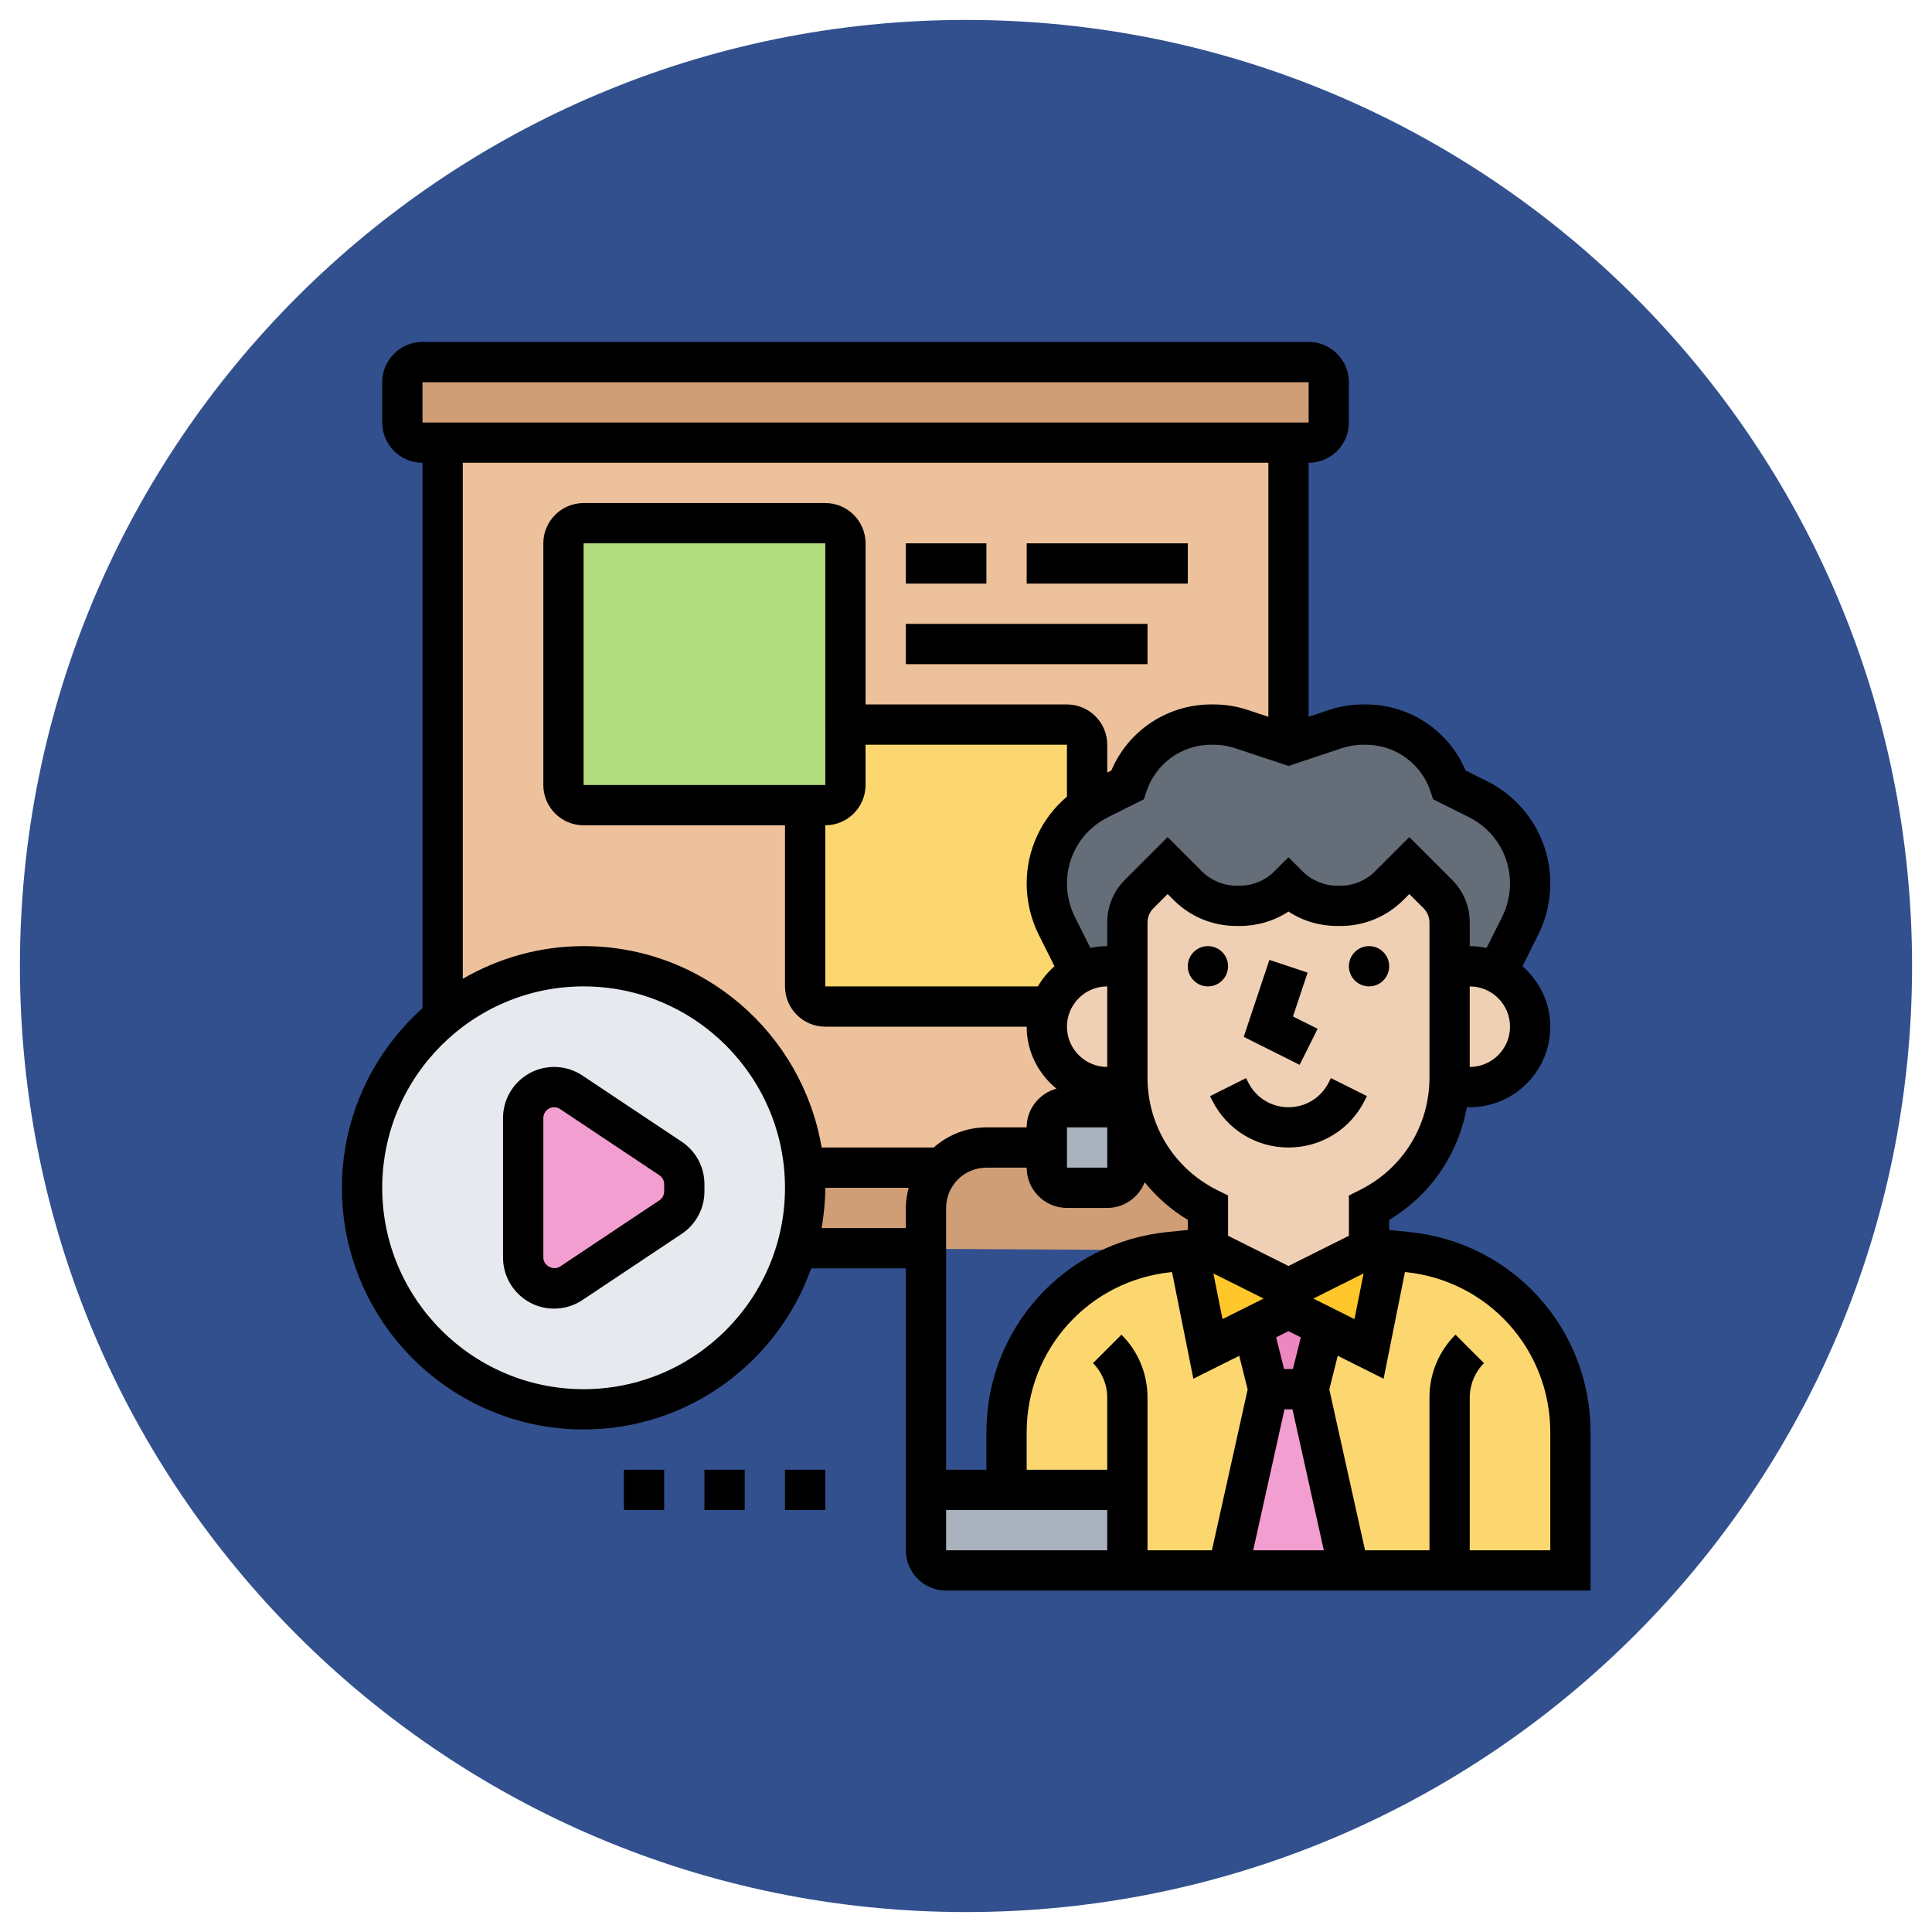 <svg xmlns="http://www.w3.org/2000/svg" xmlns:xlink="http://www.w3.org/1999/xlink" width="1080" zoomAndPan="magnify" viewBox="0 0 810 810" height="1080" preserveAspectRatio="xMidYMid meet" version="1.0"><defs><clipPath id="f9ff988d9c"><path d="M 8.355 8.355 L 801.645 8.355 L 801.645 801.645 L 8.355 801.645 Z M 8.355 8.355 " clip-rule="nonzero"/></clipPath><clipPath id="2a5179772a"><path d="M 405 8.355 C 185.941 8.355 8.355 185.941 8.355 405 C 8.355 624.059 185.941 801.645 405 801.645 C 624.059 801.645 801.645 624.059 801.645 405 C 801.645 185.941 624.059 8.355 405 8.355 " clip-rule="nonzero"/></clipPath><clipPath id="8bf7eeebae"><path d="M 143.355 143.355 L 666.855 143.355 L 666.855 666.855 L 143.355 666.855 Z M 143.355 143.355 " clip-rule="nonzero"/></clipPath></defs><g clip-path="url(#f9ff988d9c)"><g clip-path="url(#2a5179772a)"><path fill="#32508e" d="M 8.355 8.355 L 801.645 8.355 L 801.645 801.645 L 8.355 801.645 Z M 8.355 8.355 " fill-opacity="1" fill-rule="nonzero"/></g></g><path fill="#cf9e76" d="M 557.09 160.246 L 557.09 177.133 C 557.09 181.773 553.293 185.574 548.648 185.574 L 177.133 185.574 C 172.488 185.574 168.688 181.773 168.688 177.133 L 168.688 160.246 C 168.688 155.602 172.488 151.801 177.133 151.801 L 548.648 151.801 C 553.293 151.801 557.09 155.602 557.09 160.246 Z M 557.09 160.246 " fill-opacity="1" fill-rule="nonzero"/><path fill="#cf9e76" d="M 497.984 524.16 L 334.098 523.316 L 334.012 523.316 C 336.375 515.297 337.559 506.766 337.559 497.984 C 337.559 495.117 337.391 492.328 337.137 489.543 L 438.883 489.543 C 438.883 494.188 442.68 497.984 447.324 497.984 L 464.211 497.984 C 468.855 497.984 472.656 494.188 472.656 489.543 L 472.656 472.656 C 472.656 472.066 472.57 471.473 472.488 470.969 L 475.441 469.953 C 480.34 485.574 491.316 498.832 506.43 506.43 L 506.43 523.316 L 498.156 524.16 Z M 497.984 524.16 " fill-opacity="1" fill-rule="nonzero"/><path fill="#ecc19c" d="M 472.656 329.117 L 460.75 335.109 C 458.977 335.953 457.371 336.969 455.77 338.066 L 455.77 312.227 C 455.77 307.586 451.969 303.785 447.324 303.785 L 354.445 303.785 L 354.445 227.793 C 354.445 223.148 350.645 219.348 346.004 219.348 L 244.68 219.348 C 240.035 219.348 236.234 223.148 236.234 227.793 L 236.234 329.117 C 236.234 333.758 240.035 337.559 244.68 337.559 L 337.559 337.559 L 337.559 413.551 C 337.559 418.195 341.359 421.996 346.004 421.996 L 440.402 421.996 C 439.387 424.613 438.883 427.484 438.883 430.438 C 438.883 437.445 441.754 443.777 446.312 448.34 C 450.871 452.898 457.203 455.77 464.211 455.77 L 472.824 455.77 C 473.078 460.664 474.008 465.395 475.441 469.953 L 472.488 470.969 C 471.727 467.082 468.266 464.211 464.211 464.211 L 447.324 464.211 C 442.68 464.211 438.883 468.012 438.883 472.656 L 438.883 489.543 L 337.137 489.543 C 332.914 442.176 293.145 405.105 244.68 405.105 C 222.219 405.105 201.617 413.043 185.574 426.301 L 185.574 185.574 L 540.203 185.574 L 540.203 312.227 L 520.613 305.727 C 516.816 304.461 512.848 303.785 508.879 303.785 L 507.781 303.785 C 491.824 303.785 477.723 314 472.656 329.117 Z M 472.656 329.117 " fill-opacity="1" fill-rule="nonzero"/><path fill="#fcd770" d="M 607.754 658.414 L 565.535 658.414 L 548.648 582.422 L 555.234 556.164 L 573.977 565.535 L 582.254 524.16 L 590.02 524.922 C 628.859 528.805 658.414 561.48 658.414 600.492 L 658.414 658.414 Z M 607.754 658.414 " fill-opacity="1" fill-rule="nonzero"/><path fill="#fcd770" d="M 472.656 624.641 L 421.996 624.641 L 421.996 600.492 C 421.996 561.48 451.547 528.805 490.387 524.922 L 497.984 524.16 L 498.156 524.16 L 506.43 565.535 L 525.176 556.164 L 531.762 582.422 L 514.875 658.414 L 472.656 658.414 Z M 472.656 624.641 " fill-opacity="1" fill-rule="nonzero"/><path fill="#f29ed0" d="M 548.648 582.422 L 565.535 658.414 L 514.875 658.414 L 531.762 582.422 Z M 548.648 582.422 " fill-opacity="1" fill-rule="nonzero"/><path fill="#ec87c0" d="M 555.234 556.164 L 548.648 582.422 L 531.762 582.422 L 525.176 556.164 L 540.203 548.648 Z M 555.234 556.164 " fill-opacity="1" fill-rule="nonzero"/><path fill="#ffc729" d="M 540.203 540.203 L 573.977 523.316 L 582.254 524.16 L 573.977 565.535 L 540.203 548.648 L 525.176 556.164 L 506.43 565.535 L 498.156 524.16 L 506.43 523.316 Z M 540.203 540.203 " fill-opacity="1" fill-rule="nonzero"/><path fill="#b4dd7f" d="M 354.445 303.785 L 354.445 329.117 C 354.445 333.758 350.645 337.559 346.004 337.559 L 244.68 337.559 C 240.035 337.559 236.234 333.758 236.234 329.117 L 236.234 227.793 C 236.234 223.148 240.035 219.348 244.68 219.348 L 346.004 219.348 C 350.645 219.348 354.445 223.148 354.445 227.793 Z M 354.445 303.785 " fill-opacity="1" fill-rule="nonzero"/><path fill="#fcd770" d="M 346.004 337.559 C 350.645 337.559 354.445 333.758 354.445 329.117 L 354.445 303.785 L 447.324 303.785 C 451.969 303.785 455.77 307.586 455.77 312.227 L 455.77 338.066 C 445.297 345.328 438.883 357.402 438.883 370.402 C 438.883 376.566 440.316 382.648 443.02 388.137 L 452.898 407.809 C 447.07 410.68 442.512 415.746 440.402 421.996 L 346.004 421.996 C 341.359 421.996 337.559 418.195 337.559 413.551 L 337.559 337.559 Z M 346.004 337.559 " fill-opacity="1" fill-rule="nonzero"/><path fill="#656d78" d="M 641.527 370.402 C 641.527 376.566 640.09 382.648 637.391 388.137 L 627.512 407.809 C 624.133 406.121 620.25 405.105 616.195 405.105 L 607.754 405.105 L 607.754 386.785 C 607.754 382.309 605.98 378.004 602.77 374.793 L 590.867 362.891 L 582.422 371.332 C 577.02 376.738 569.672 379.777 562.074 379.777 L 560.555 379.777 C 552.953 379.777 545.609 376.738 540.203 371.332 C 534.801 376.738 527.453 379.777 519.855 379.777 L 518.336 379.777 C 510.734 379.777 503.391 376.738 497.984 371.332 L 489.543 362.891 L 477.637 374.793 C 474.43 378.004 472.656 382.309 472.656 386.785 L 472.656 405.105 L 464.211 405.105 C 460.16 405.105 456.273 406.121 452.898 407.809 L 443.02 388.137 C 440.316 382.648 438.883 376.566 438.883 370.402 C 438.883 357.402 445.297 345.328 455.77 338.066 C 457.371 336.969 458.977 335.953 460.75 335.109 L 472.656 329.117 C 477.723 314 491.824 303.785 507.781 303.785 L 508.879 303.785 C 512.848 303.785 516.816 304.461 520.613 305.727 L 540.203 312.227 L 559.793 305.727 C 563.594 304.461 567.562 303.785 571.531 303.785 L 572.629 303.785 C 580.562 303.785 588.164 306.316 594.242 310.793 C 600.406 315.27 605.219 321.516 607.754 329.117 L 619.656 335.109 C 626.328 338.402 631.816 343.555 635.617 349.633 C 639.414 355.797 641.527 362.891 641.527 370.402 Z M 641.527 370.402 " fill-opacity="1" fill-rule="nonzero"/><path fill="#e6e9ed" d="M 337.137 489.543 C 337.391 492.328 337.559 495.117 337.559 497.984 C 337.559 506.766 336.375 515.297 334.012 523.316 C 323.035 562.324 287.234 590.867 244.68 590.867 C 193.344 590.867 151.801 549.324 151.801 497.984 C 151.801 469.109 164.973 443.355 185.574 426.301 C 201.617 413.043 222.219 405.105 244.68 405.105 C 293.145 405.105 332.914 442.176 337.137 489.543 Z M 337.137 489.543 " fill-opacity="1" fill-rule="nonzero"/><path fill="#f29ed0" d="M 281.156 485.66 C 284.703 488.105 286.898 492.16 286.898 496.465 L 286.898 499.508 C 286.898 503.812 284.703 507.863 281.156 510.312 L 239.527 538.008 C 237.332 539.445 234.887 540.203 232.352 540.203 C 225.176 540.203 219.348 534.379 219.348 527.199 L 219.348 468.773 C 219.348 461.594 225.176 455.77 232.352 455.77 C 234.887 455.77 237.332 456.527 239.527 457.965 Z M 281.156 485.66 " fill-opacity="1" fill-rule="nonzero"/><path fill="#aab2bd" d="M 472.656 624.641 L 472.656 658.414 L 396.664 658.414 C 392.02 658.414 388.219 654.613 388.219 649.969 L 388.219 624.641 Z M 472.656 624.641 " fill-opacity="1" fill-rule="nonzero"/><path fill="#f0d0b4" d="M 627.512 407.809 C 635.871 411.945 641.527 420.473 641.527 430.438 C 641.527 437.445 638.656 443.777 634.098 448.34 C 629.535 452.898 623.203 455.77 616.195 455.77 L 607.582 455.77 C 607.668 454.418 607.754 453.152 607.754 451.801 L 607.754 405.105 L 616.195 405.105 C 620.25 405.105 624.133 406.121 627.512 407.809 Z M 627.512 407.809 " fill-opacity="1" fill-rule="nonzero"/><path fill="#f0d0b4" d="M 464.211 455.77 C 457.203 455.77 450.871 452.898 446.312 448.34 C 441.754 443.777 438.883 437.445 438.883 430.438 C 438.883 427.484 439.387 424.613 440.402 421.996 C 442.512 415.746 447.07 410.68 452.898 407.809 C 456.273 406.121 460.16 405.105 464.211 405.105 L 472.656 405.105 L 472.656 451.801 C 472.656 453.152 472.738 454.418 472.824 455.77 Z M 464.211 455.77 " fill-opacity="1" fill-rule="nonzero"/><path fill="#f0d0b4" d="M 607.754 405.105 L 607.754 451.801 C 607.754 453.152 607.668 454.418 607.582 455.77 C 606.992 465.902 603.785 475.527 598.633 483.887 C 592.723 493.344 584.277 501.195 573.977 506.43 L 573.977 523.316 L 540.203 540.203 L 506.43 523.316 L 506.43 506.43 C 491.316 498.832 480.34 485.574 475.441 469.953 C 474.008 465.395 473.078 460.664 472.824 455.77 C 472.738 454.418 472.656 453.152 472.656 451.801 L 472.656 386.785 C 472.656 382.309 474.43 378.004 477.637 374.793 L 489.543 362.891 L 497.984 371.332 C 503.391 376.738 510.734 379.777 518.336 379.777 L 519.855 379.777 C 527.453 379.777 534.801 376.738 540.203 371.332 C 545.609 376.738 552.953 379.777 560.555 379.777 L 562.074 379.777 C 569.672 379.777 577.02 376.738 582.422 371.332 L 590.867 362.891 L 602.77 374.793 C 605.98 378.004 607.754 382.309 607.754 386.785 Z M 607.754 405.105 " fill-opacity="1" fill-rule="nonzero"/><path fill="#aab2bd" d="M 472.656 472.656 L 472.656 489.543 C 472.656 494.188 468.855 497.984 464.211 497.984 L 447.324 497.984 C 442.68 497.984 438.883 494.188 438.883 489.543 L 438.883 472.656 C 438.883 468.012 442.68 464.211 447.324 464.211 L 464.211 464.211 C 468.266 464.211 471.727 467.082 472.488 470.969 C 472.57 471.473 472.656 472.066 472.656 472.656 Z M 472.656 472.656 " fill-opacity="1" fill-rule="nonzero"/><path fill="#000000" d="M 514.875 405.105 C 514.875 405.66 514.82 406.211 514.711 406.754 C 514.602 407.297 514.441 407.824 514.23 408.34 C 514.02 408.852 513.758 409.336 513.449 409.797 C 513.141 410.258 512.793 410.688 512.398 411.078 C 512.008 411.469 511.582 411.82 511.121 412.129 C 510.66 412.438 510.172 412.695 509.66 412.906 C 509.148 413.121 508.621 413.281 508.078 413.387 C 507.535 413.496 506.984 413.551 506.43 413.551 C 505.875 413.551 505.328 413.496 504.781 413.387 C 504.238 413.281 503.711 413.121 503.199 412.906 C 502.688 412.695 502.199 412.438 501.738 412.129 C 501.277 411.82 500.852 411.469 500.461 411.078 C 500.066 410.688 499.719 410.258 499.41 409.797 C 499.102 409.336 498.84 408.852 498.629 408.34 C 498.418 407.824 498.258 407.297 498.148 406.754 C 498.039 406.211 497.984 405.66 497.984 405.105 C 497.984 404.555 498.039 404.004 498.148 403.461 C 498.258 402.918 498.418 402.387 498.629 401.875 C 498.84 401.363 499.102 400.879 499.41 400.418 C 499.719 399.957 500.066 399.527 500.461 399.137 C 500.852 398.746 501.277 398.395 501.738 398.086 C 502.199 397.777 502.688 397.52 503.199 397.305 C 503.711 397.094 504.238 396.934 504.781 396.824 C 505.328 396.719 505.875 396.664 506.43 396.664 C 506.984 396.664 507.535 396.719 508.078 396.824 C 508.621 396.934 509.148 397.094 509.66 397.305 C 510.172 397.52 510.66 397.777 511.121 398.086 C 511.582 398.395 512.008 398.746 512.398 399.137 C 512.793 399.527 513.141 399.957 513.449 400.418 C 513.758 400.879 514.02 401.363 514.23 401.875 C 514.441 402.387 514.602 402.918 514.711 403.461 C 514.82 404.004 514.875 404.555 514.875 405.105 Z M 514.875 405.105 " fill-opacity="1" fill-rule="nonzero"/><path fill="#000000" d="M 582.422 405.105 C 582.422 405.66 582.367 406.211 582.258 406.754 C 582.152 407.297 581.992 407.824 581.777 408.34 C 581.566 408.852 581.309 409.336 581 409.797 C 580.691 410.258 580.34 410.688 579.949 411.078 C 579.555 411.469 579.129 411.82 578.668 412.129 C 578.207 412.438 577.723 412.695 577.211 412.906 C 576.695 413.121 576.168 413.281 575.625 413.387 C 575.082 413.496 574.531 413.551 573.977 413.551 C 573.422 413.551 572.875 413.496 572.332 413.387 C 571.785 413.281 571.258 413.121 570.746 412.906 C 570.234 412.695 569.75 412.438 569.289 412.129 C 568.824 411.82 568.398 411.469 568.008 411.078 C 567.617 410.688 567.266 410.258 566.957 409.797 C 566.648 409.336 566.391 408.852 566.176 408.34 C 565.965 407.824 565.805 407.297 565.695 406.754 C 565.59 406.211 565.535 405.66 565.535 405.105 C 565.535 404.555 565.59 404.004 565.695 403.461 C 565.805 402.918 565.965 402.387 566.176 401.875 C 566.391 401.363 566.648 400.879 566.957 400.418 C 567.266 399.957 567.617 399.527 568.008 399.137 C 568.398 398.746 568.824 398.395 569.289 398.086 C 569.75 397.777 570.234 397.52 570.746 397.305 C 571.258 397.094 571.785 396.934 572.332 396.824 C 572.875 396.719 573.422 396.664 573.977 396.664 C 574.531 396.664 575.082 396.719 575.625 396.824 C 576.168 396.934 576.695 397.094 577.211 397.305 C 577.723 397.52 578.207 397.777 578.668 398.086 C 579.129 398.395 579.555 398.746 579.949 399.137 C 580.34 399.527 580.691 399.957 581 400.418 C 581.309 400.879 581.566 401.363 581.777 401.875 C 581.992 402.387 582.152 402.918 582.258 403.461 C 582.367 404.004 582.422 404.555 582.422 405.105 Z M 582.422 405.105 " fill-opacity="1" fill-rule="nonzero"/><path fill="#000000" d="M 557.09 453.777 C 553.875 460.211 547.406 464.211 540.203 464.211 C 533 464.211 526.535 460.211 523.316 453.777 L 522.43 451.996 L 507.324 459.551 L 508.211 461.332 C 514.309 473.523 526.566 481.098 540.203 481.098 C 553.84 481.098 566.102 473.523 572.195 461.324 L 573.082 459.543 L 557.977 451.984 Z M 557.09 453.777 " fill-opacity="1" fill-rule="nonzero"/><path fill="#000000" d="M 552.422 431.324 L 542.086 426.164 L 548.219 407.773 L 532.191 402.438 L 521.434 434.711 L 544.875 446.438 Z M 552.422 431.324 " fill-opacity="1" fill-rule="nonzero"/><g clip-path="url(#8bf7eeebae)"><path fill="#000000" d="M 590.824 516.512 L 582.422 515.676 L 582.422 511.43 C 599.789 501.051 611.434 483.859 614.965 464.211 L 616.195 464.211 C 634.824 464.211 649.969 449.062 649.969 430.438 C 649.969 420.305 645.395 411.305 638.301 405.105 L 644.902 391.902 C 648.223 385.273 649.969 377.852 649.969 370.438 C 649.969 352.141 639.805 335.703 623.441 327.52 L 614.465 323.035 C 607.379 306.324 590.992 295.34 572.602 295.34 L 571.539 295.34 C 566.641 295.34 561.812 296.125 557.148 297.672 L 548.648 300.508 L 548.648 194.02 C 557.961 194.02 565.535 186.445 565.535 177.133 L 565.535 160.246 C 565.535 150.93 557.961 143.355 548.648 143.355 L 177.133 143.355 C 167.816 143.355 160.246 150.93 160.246 160.246 L 160.246 177.133 C 160.246 186.445 167.816 194.02 177.133 194.02 L 177.133 422.68 C 156.461 441.246 143.355 468.078 143.355 497.984 C 143.355 553.855 188.809 599.309 244.68 599.309 C 288.695 599.309 326.133 571.047 340.094 531.762 L 379.777 531.762 L 379.777 649.969 C 379.777 659.285 387.352 666.855 396.664 666.855 L 666.855 666.855 L 666.855 600.531 C 666.855 556.965 634.172 520.852 590.824 516.512 Z M 413.551 616.195 L 396.664 616.195 L 396.664 506.43 C 396.664 497.117 404.238 489.543 413.551 489.543 L 430.438 489.543 C 430.438 498.855 438.012 506.43 447.324 506.43 L 464.211 506.43 C 471.355 506.43 477.434 501.965 479.898 495.68 C 484.926 501.828 490.945 507.223 497.984 511.418 L 497.984 515.668 L 489.586 516.512 C 446.234 520.852 413.551 556.965 413.551 600.531 Z M 435.133 413.551 L 346.004 413.551 L 346.004 346.004 C 355.316 346.004 362.891 338.43 362.891 329.117 L 362.891 312.227 L 447.324 312.227 L 447.324 333.988 C 436.746 342.961 430.438 356.109 430.438 370.445 C 430.438 377.852 432.195 385.273 435.504 391.91 L 442.105 405.105 C 439.336 407.531 437 410.359 435.133 413.551 Z M 244.68 329.117 L 244.68 227.793 L 346.004 227.793 L 346.012 329.117 Z M 464.211 447.324 C 454.898 447.324 447.324 439.75 447.324 430.438 C 447.324 421.125 454.898 413.551 464.211 413.551 Z M 464.219 489.543 L 447.324 489.543 L 447.324 472.656 L 464.211 472.656 Z M 529.77 544.426 L 512.543 553.039 L 508.719 533.898 Z M 538.531 590.867 L 541.875 590.867 L 555.016 649.969 L 525.402 649.969 Z M 542.055 573.977 L 538.355 573.977 L 535.027 560.68 L 540.203 558.086 L 545.379 560.68 Z M 550.641 544.426 L 571.691 533.898 L 567.863 553.039 Z M 599.309 451.781 C 599.309 471.852 588.156 489.906 570.203 498.883 L 565.535 501.211 L 565.535 518.098 L 540.203 530.766 L 514.875 518.098 L 514.875 501.211 L 510.203 498.883 C 492.254 489.898 481.098 471.852 481.098 451.781 L 481.098 386.777 C 481.098 384.523 481.977 382.395 483.574 380.797 L 489.543 374.828 L 492.016 377.301 C 499.051 384.344 508.414 388.219 518.367 388.219 L 519.82 388.219 C 527.176 388.219 534.199 386.109 540.203 382.168 C 546.207 386.109 553.23 388.219 560.586 388.219 L 562.039 388.219 C 571.992 388.219 581.359 384.344 588.391 377.301 L 590.867 374.828 L 596.836 380.797 C 598.43 382.395 599.309 384.523 599.309 386.777 Z M 616.195 447.324 L 616.195 413.551 C 625.508 413.551 633.082 421.125 633.082 430.438 C 633.082 439.75 625.508 447.324 616.195 447.324 Z M 562.504 313.699 C 565.426 312.727 568.473 312.227 571.547 312.227 L 572.609 312.227 C 584.938 312.227 595.84 320.09 599.738 331.785 L 600.844 335.102 L 615.891 342.625 C 626.496 347.926 633.082 358.59 633.082 370.445 C 633.082 375.242 631.941 380.055 629.797 384.352 L 623.262 397.441 C 620.977 396.941 618.621 396.664 616.195 396.664 L 616.195 386.777 C 616.195 380.012 613.562 373.648 608.773 368.859 L 590.867 350.949 L 576.453 365.363 C 572.66 369.156 567.402 371.332 562.039 371.332 L 560.586 371.332 C 555.227 371.332 549.965 369.156 546.172 365.363 L 540.203 359.395 L 534.234 365.363 C 530.441 369.156 525.184 371.332 519.82 371.332 L 518.367 371.332 C 513.008 371.332 507.746 369.156 503.957 365.363 L 489.543 350.949 L 471.633 368.859 C 466.848 373.637 464.211 380.004 464.211 386.777 L 464.211 396.664 C 461.789 396.664 459.434 396.941 457.152 397.434 L 450.609 384.344 C 448.465 380.055 447.324 375.242 447.324 370.445 C 447.324 358.59 453.91 347.926 464.516 342.633 L 479.562 335.109 L 480.668 331.793 C 484.57 320.09 495.469 312.227 507.797 312.227 L 508.863 312.227 C 511.934 312.227 514.984 312.727 517.906 313.699 L 540.203 321.129 Z M 177.133 160.246 L 548.648 160.246 L 548.656 177.133 L 177.133 177.133 Z M 244.68 582.422 C 198.121 582.422 160.246 544.543 160.246 497.984 C 160.246 451.43 198.121 413.551 244.68 413.551 C 291.238 413.551 329.113 451.43 329.113 497.984 C 329.113 544.543 291.238 582.422 244.68 582.422 Z M 344.473 514.875 C 345.402 509.367 346.004 503.754 346.004 497.984 L 380.977 497.984 C 380.266 500.703 379.777 503.5 379.777 506.43 L 379.777 514.875 Z M 391.445 481.098 L 344.473 481.098 C 336.402 433.258 294.785 396.664 244.68 396.664 C 226.215 396.664 208.945 401.711 194.02 410.375 L 194.02 194.02 L 531.762 194.02 L 531.762 300.516 L 523.242 297.68 C 518.59 296.125 513.758 295.34 508.863 295.34 L 507.797 295.34 C 489.406 295.34 473.02 306.324 465.934 323.035 L 464.211 323.898 L 464.211 312.227 C 464.211 302.914 456.637 295.34 447.324 295.34 L 362.891 295.34 L 362.891 227.793 C 362.891 218.48 355.316 210.906 346.004 210.906 L 244.68 210.906 C 235.367 210.906 227.793 218.48 227.793 227.793 L 227.793 329.117 C 227.793 338.43 235.367 346.004 244.68 346.004 L 329.113 346.004 L 329.113 413.551 C 329.113 422.863 336.688 430.438 346.004 430.438 L 430.438 430.438 C 430.438 440.941 435.359 450.23 442.91 456.426 C 435.75 458.387 430.438 464.879 430.438 472.656 L 413.551 472.656 C 405.066 472.656 397.391 475.906 391.445 481.098 Z M 464.211 649.969 L 396.664 649.969 L 396.664 633.082 L 464.211 633.082 Z M 481.098 624.641 L 481.098 585.918 C 481.098 575.961 477.223 566.598 470.18 559.566 L 458.242 571.504 C 462.035 575.297 464.211 580.555 464.211 585.918 L 464.211 616.195 L 430.438 616.195 L 430.438 600.531 C 430.438 565.688 456.586 536.785 491.266 533.324 L 491.375 533.312 L 500.324 578.039 L 519.559 568.422 L 523.09 582.547 L 508.102 649.969 L 481.098 649.969 Z M 649.969 649.969 L 616.195 649.969 L 616.195 585.918 C 616.195 580.555 618.375 575.297 622.164 571.504 L 610.227 559.566 C 603.184 566.598 599.309 575.961 599.309 585.918 L 599.309 649.969 L 572.305 649.969 L 557.32 582.539 L 560.848 568.414 L 580.082 578.031 L 589.031 533.305 L 589.145 533.312 C 623.82 536.785 649.969 565.688 649.969 600.531 Z M 649.969 649.969 " fill-opacity="1" fill-rule="nonzero"/></g><path fill="#000000" d="M 285.809 478.668 L 244.18 450.914 C 240.652 448.566 236.547 447.324 232.309 447.324 C 220.504 447.324 210.906 456.926 210.906 468.73 L 210.906 527.242 C 210.906 539.047 220.504 548.648 232.309 548.648 C 236.547 548.648 240.652 547.406 244.18 545.051 L 285.809 517.297 C 291.777 513.328 295.34 506.668 295.34 499.488 L 295.34 496.484 C 295.34 489.305 291.777 482.645 285.809 478.668 Z M 278.453 499.488 C 278.453 501 277.703 502.41 276.445 503.246 L 234.816 531 C 231.988 532.867 227.793 530.621 227.793 527.242 L 227.793 468.73 C 227.793 466.238 229.82 464.211 232.309 464.211 C 233.203 464.211 234.066 464.473 234.816 464.973 L 276.445 492.727 C 277.703 493.57 278.453 494.973 278.453 496.484 Z M 278.453 499.488 " fill-opacity="1" fill-rule="nonzero"/><path fill="#000000" d="M 261.566 616.195 L 278.453 616.195 L 278.453 633.082 L 261.566 633.082 Z M 261.566 616.195 " fill-opacity="1" fill-rule="nonzero"/><path fill="#000000" d="M 295.34 616.195 L 312.227 616.195 L 312.227 633.082 L 295.34 633.082 Z M 295.34 616.195 " fill-opacity="1" fill-rule="nonzero"/><path fill="#000000" d="M 329.113 616.195 L 346.004 616.195 L 346.004 633.082 L 329.113 633.082 Z M 329.113 616.195 " fill-opacity="1" fill-rule="nonzero"/><path fill="#000000" d="M 379.777 227.793 L 413.551 227.793 L 413.551 244.68 L 379.777 244.68 Z M 379.777 227.793 " fill-opacity="1" fill-rule="nonzero"/><path fill="#000000" d="M 430.438 227.793 L 497.984 227.793 L 497.984 244.68 L 430.438 244.68 Z M 430.438 227.793 " fill-opacity="1" fill-rule="nonzero"/><path fill="#000000" d="M 379.777 261.566 L 481.098 261.566 L 481.098 278.453 L 379.777 278.453 Z M 379.777 261.566 " fill-opacity="1" fill-rule="nonzero"/></svg>